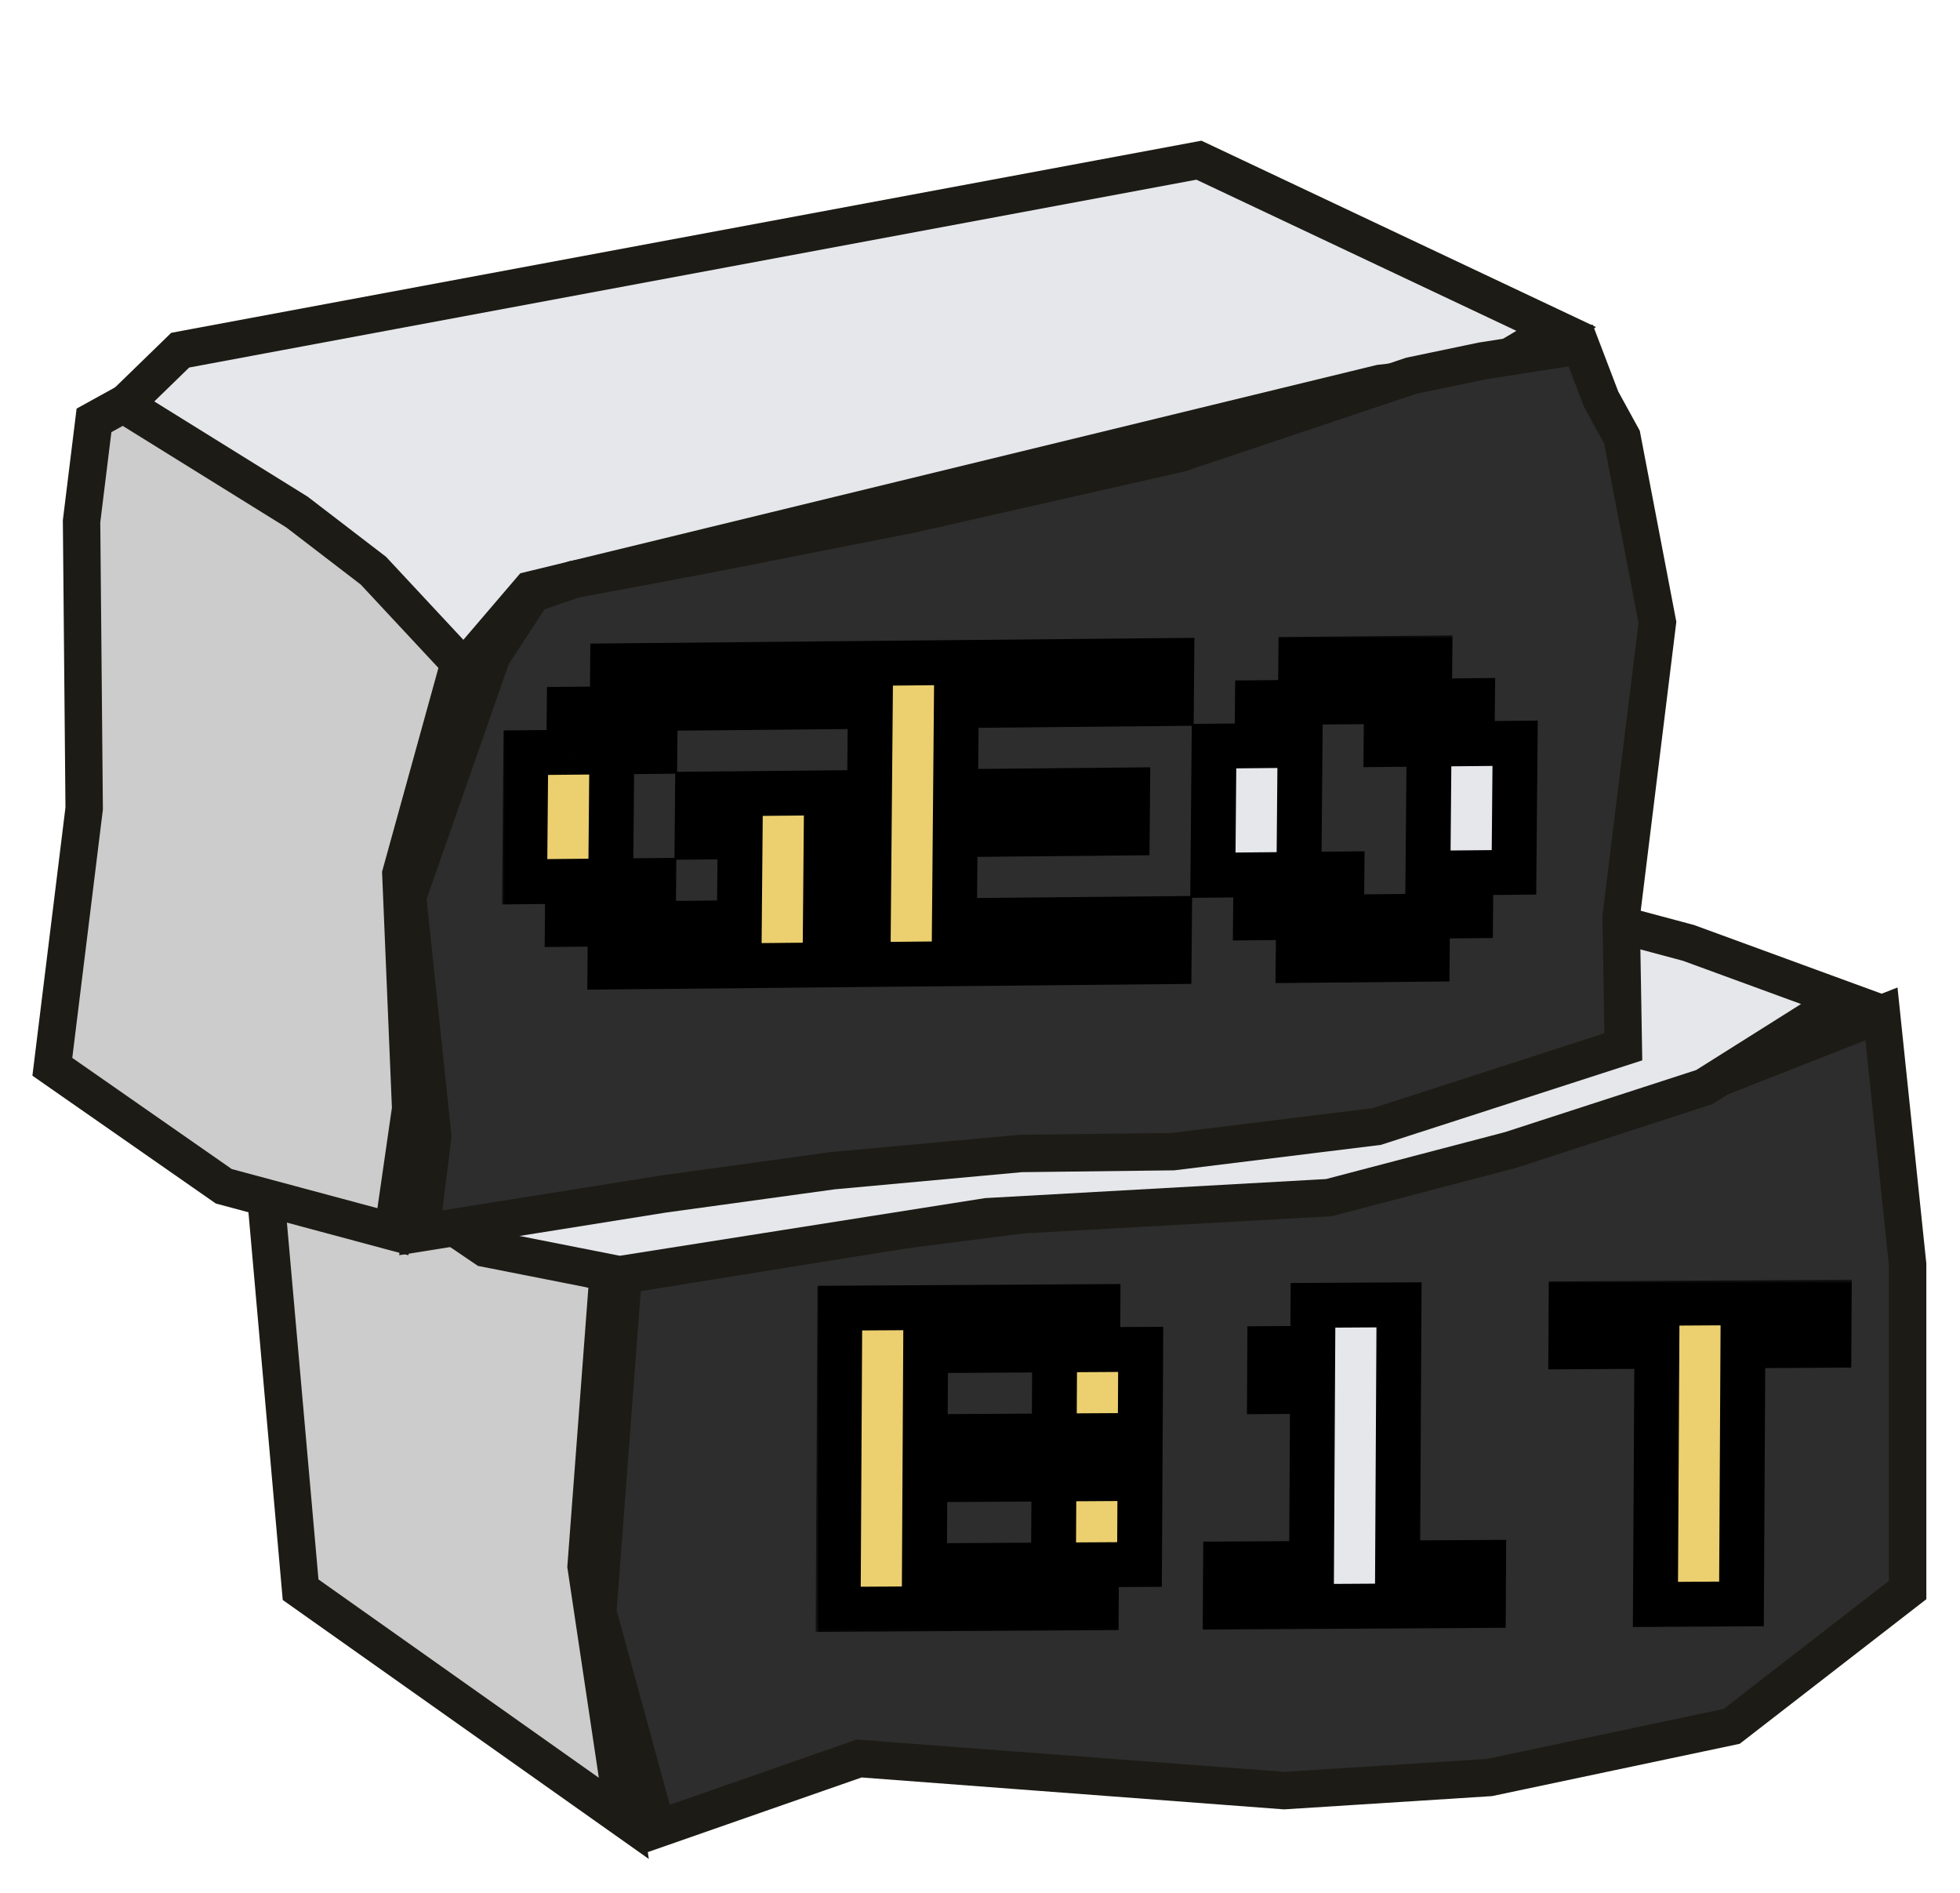 <svg width="262" height="253" viewBox="0 0 262 253" fill="none" xmlns="http://www.w3.org/2000/svg">
<g filter="url(#filter0_d_2688_10)">
<path d="M35.272 152.946L35.805 145.89L48.848 153.971L63.482 161.081L81.297 166.248L78.346 205.331L83.388 239.013L40.183 208.454L35.272 152.946Z" fill="#CCCCCC" stroke="#1C1B15" stroke-width="5"/>
<path d="M120.168 160.448L83.309 166.4L81.669 188.112L79.907 211.454L87.832 240.441L114.84 231.015L135.959 232.609L171.66 235.305L199.099 233.556L231.474 226.72L255 208.498L255 164.998L251.501 131.499L226.806 141.205C216.1 144.582 194.077 151.399 191.63 151.651C189.184 151.903 164.416 154.873 152.338 156.327L120.168 160.448Z" fill="#2D2D2D" stroke="#1C1B15" stroke-width="5"/>
<path d="M71.145 133.274L39.529 143.443L49.474 152.382L64.868 162.825L82.806 166.363L131.938 158.609L177.644 156.055L201.891 149.697L227.812 141.282L246.394 129.583L225.726 122.018L194.499 113.655C190.34 115.161 179.097 118.06 167.398 117.614C152.775 117.055 142.268 122.267 138.163 123.049C134.058 123.831 116.132 126.844 112.992 128.245C110.48 129.365 84.047 132.064 71.145 133.274Z" fill="#E5E7EB" stroke="#1C1B15" stroke-width="5"/>
<mask id="path-4-outside-1_2688_10" maskUnits="userSpaceOnUse" x="109.02" y="167.013" width="139.258" height="47.829" fill="black">
<rect fill="white" x="109.02" y="167.013" width="139.258" height="47.829"/>
<path d="M112.041 211.074L112.264 170.824L146.763 170.618L146.731 176.368L152.481 176.334L152.418 187.834L146.668 187.868L146.636 193.618L152.386 193.584L152.322 205.083L146.572 205.118L146.54 210.868L112.041 211.074ZM123.668 188.005L140.918 187.902L140.981 176.403L123.732 176.505L123.668 188.005ZM123.573 205.255L140.822 205.152L140.886 193.652L123.636 193.755L123.573 205.255ZM221.289 210.422L221.48 175.922L209.98 175.991L210.012 170.241L244.511 170.035L244.479 175.785L232.98 175.853L232.789 210.353L221.289 210.422Z"/>
<path d="M163.79 210.765L163.822 205.015L175.322 204.946L175.449 181.947L169.699 181.981L169.731 176.231L175.481 176.197L175.513 170.447L187.012 170.378L186.821 204.878L198.321 204.809L198.289 210.559L163.79 210.765Z"/>
</mask>
<path d="M112.041 211.074L112.264 170.824L146.763 170.618L146.731 176.368L152.481 176.334L152.418 187.834L146.668 187.868L146.636 193.618L152.386 193.584L152.322 205.083L146.572 205.118L146.54 210.868L112.041 211.074ZM123.668 188.005L140.918 187.902L140.981 176.403L123.732 176.505L123.668 188.005ZM123.573 205.255L140.822 205.152L140.886 193.652L123.636 193.755L123.573 205.255ZM221.289 210.422L221.48 175.922L209.98 175.991L210.012 170.241L244.511 170.035L244.479 175.785L232.98 175.853L232.789 210.353L221.289 210.422Z" fill="#ECD06F"/>
<path d="M163.79 210.765L163.822 205.015L175.322 204.946L175.449 181.947L169.699 181.981L169.731 176.231L175.481 176.197L175.513 170.447L187.012 170.378L186.821 204.878L198.321 204.809L198.289 210.559L163.79 210.765Z" fill="#E5E7EB"/>
<path d="M112.041 211.074L109.041 211.092L109.024 214.091L112.024 214.074L112.041 211.074ZM112.264 170.824L112.28 167.824L109.28 167.842L109.264 170.842L112.264 170.824ZM146.763 170.618L149.763 170.6L149.78 167.6L146.78 167.618L146.763 170.618ZM146.731 176.368L143.731 176.386L143.715 179.386L146.715 179.368L146.731 176.368ZM152.481 176.334L155.481 176.316L155.498 173.316L152.498 173.334L152.481 176.334ZM152.418 187.834L152.401 190.834L155.401 190.816L155.417 187.816L152.418 187.834ZM146.668 187.868L146.684 184.868L143.684 184.886L143.668 187.886L146.668 187.868ZM146.636 193.618L143.636 193.636L143.619 196.636L146.619 196.618L146.636 193.618ZM152.386 193.584L155.386 193.566L155.402 190.566L152.402 190.584L152.386 193.584ZM152.322 205.083L152.305 208.083L155.305 208.066L155.322 205.066L152.322 205.083ZM146.572 205.118L146.589 202.118L143.589 202.136L143.572 205.136L146.572 205.118ZM146.54 210.868L146.524 213.868L149.524 213.85L149.54 210.85L146.54 210.868ZM123.668 188.005L120.668 188.023L120.651 191.023L123.651 191.005L123.668 188.005ZM140.918 187.902L140.901 190.902L143.901 190.884L143.918 187.884L140.918 187.902ZM140.981 176.403L143.981 176.385L143.998 173.385L140.998 173.403L140.981 176.403ZM123.732 176.505L123.748 173.506L120.748 173.523L120.732 176.523L123.732 176.505ZM123.573 205.255L120.573 205.273L120.556 208.273L123.556 208.255L123.573 205.255ZM140.822 205.152L140.806 208.152L143.806 208.134L143.822 205.134L140.822 205.152ZM140.886 193.652L143.886 193.634L143.902 190.634L140.902 190.652L140.886 193.652ZM123.636 193.755L123.653 190.755L120.653 190.773L120.636 193.773L123.636 193.755ZM115.041 211.056L115.264 170.806L109.264 170.842L109.041 211.092L115.041 211.056ZM112.247 173.824L146.746 173.618L146.78 167.618L112.28 167.824L112.247 173.824ZM143.763 170.636L143.731 176.386L149.731 176.35L149.763 170.6L143.763 170.636ZM146.715 179.368L152.465 179.334L152.498 173.334L146.748 173.368L146.715 179.368ZM149.481 176.352L149.418 187.852L155.417 187.816L155.481 176.316L149.481 176.352ZM152.434 184.834L146.684 184.868L146.651 190.868L152.401 190.834L152.434 184.834ZM143.668 187.886L143.636 193.636L149.636 193.6L149.668 187.85L143.668 187.886ZM146.619 196.618L152.369 196.584L152.402 190.584L146.652 190.618L146.619 196.618ZM149.386 193.602L149.322 205.101L155.322 205.066L155.386 193.566L149.386 193.602ZM152.339 202.084L146.589 202.118L146.556 208.118L152.305 208.083L152.339 202.084ZM143.572 205.136L143.54 210.886L149.54 210.85L149.572 205.1L143.572 205.136ZM146.557 207.868L112.058 208.074L112.024 214.074L146.524 213.868L146.557 207.868ZM123.651 191.005L140.901 190.902L140.934 184.902L123.685 185.005L123.651 191.005ZM143.918 187.884L143.981 176.385L137.981 176.42L137.918 187.92L143.918 187.884ZM140.998 173.403L123.748 173.506L123.715 179.505L140.965 179.403L140.998 173.403ZM120.732 176.523L120.668 188.023L126.668 187.987L126.732 176.488L120.732 176.523ZM123.556 208.255L140.806 208.152L140.839 202.152L123.589 202.255L123.556 208.255ZM143.822 205.134L143.886 193.634L137.886 193.67L137.822 205.17L143.822 205.134ZM140.902 190.652L123.653 190.755L123.62 196.755L140.869 196.652L140.902 190.652ZM120.636 193.773L120.573 205.273L126.573 205.237L126.636 193.737L120.636 193.773ZM163.79 210.765L160.79 210.783L160.773 213.783L163.773 213.765L163.79 210.765ZM163.822 205.015L163.838 202.015L160.839 202.033L160.822 205.033L163.822 205.015ZM175.322 204.946L175.305 207.946L178.305 207.928L178.322 204.928L175.322 204.946ZM175.449 181.947L178.449 181.929L178.465 178.929L175.466 178.947L175.449 181.947ZM169.699 181.981L166.699 181.999L166.682 184.999L169.682 184.981L169.699 181.981ZM169.731 176.231L169.747 173.231L166.747 173.249L166.731 176.249L169.731 176.231ZM175.481 176.197L175.464 179.197L178.464 179.179L178.481 176.179L175.481 176.197ZM175.513 170.447L175.529 167.447L172.529 167.465L172.513 170.465L175.513 170.447ZM187.012 170.378L190.012 170.36L190.029 167.36L187.029 167.378L187.012 170.378ZM186.821 204.878L183.821 204.895L183.805 207.895L186.805 207.878L186.821 204.878ZM198.321 204.809L201.321 204.791L201.338 201.791L198.338 201.809L198.321 204.809ZM198.289 210.559L198.273 213.559L201.273 213.541L201.289 210.541L198.289 210.559ZM166.79 210.747L166.822 204.997L160.822 205.033L160.79 210.783L166.79 210.747ZM163.805 208.015L175.305 207.946L175.338 201.946L163.838 202.015L163.805 208.015ZM178.322 204.928L178.449 181.929L172.449 181.964L172.322 204.964L178.322 204.928ZM175.466 178.947L169.716 178.981L169.682 184.981L175.432 184.947L175.466 178.947ZM172.699 181.963L172.731 176.213L166.731 176.249L166.699 181.999L172.699 181.963ZM169.714 179.231L175.464 179.197L175.497 173.197L169.747 173.231L169.714 179.231ZM178.481 176.179L178.512 170.429L172.513 170.465L172.481 176.215L178.481 176.179ZM175.496 173.447L186.996 173.378L187.029 167.378L175.529 167.447L175.496 173.447ZM184.012 170.396L183.821 204.895L189.821 204.86L190.012 170.36L184.012 170.396ZM186.805 207.878L198.305 207.809L198.338 201.809L186.838 201.878L186.805 207.878ZM195.321 204.827L195.289 210.577L201.289 210.541L201.321 204.791L195.321 204.827ZM198.306 207.559L163.807 207.765L163.773 213.765L198.273 213.559L198.306 207.559ZM221.289 210.422L218.289 210.439L218.272 213.439L221.272 213.422L221.289 210.422ZM221.48 175.922L224.48 175.904L224.496 172.904L221.496 172.922L221.48 175.922ZM209.98 175.991L206.98 176.009L206.964 179.009L209.964 178.991L209.98 175.991ZM210.012 170.241L210.029 167.241L207.029 167.259L207.012 170.259L210.012 170.241ZM244.511 170.035L247.511 170.017L247.528 167.017L244.528 167.035L244.511 170.035ZM244.479 175.785L244.463 178.785L247.463 178.767L247.479 175.767L244.479 175.785ZM232.98 175.853L232.996 172.854L229.996 172.871L229.98 175.871L232.98 175.853ZM232.789 210.353L232.772 213.353L235.772 213.335L235.789 210.335L232.789 210.353ZM224.289 210.404L224.48 175.904L218.48 175.94L218.289 210.439L224.289 210.404ZM221.496 172.922L209.997 172.991L209.964 178.991L221.463 178.922L221.496 172.922ZM212.98 175.973L213.012 170.223L207.012 170.259L206.98 176.009L212.98 175.973ZM209.995 173.241L244.495 173.035L244.528 167.035L210.029 167.241L209.995 173.241ZM241.511 170.053L241.48 175.803L247.479 175.767L247.511 170.017L241.511 170.053ZM244.496 172.785L232.996 172.854L232.963 178.853L244.463 178.785L244.496 172.785ZM229.98 175.871L229.789 210.371L235.789 210.335L235.98 175.836L229.98 175.871ZM232.805 207.353L221.306 207.422L221.272 213.422L232.772 213.353L232.805 207.353Z" fill="black" mask="url(#path-4-outside-1_2688_10)"/>
<path d="M11.252 104.044L6.997 138.57L29.912 154.538L52.523 160.61L54.895 144.167L53.585 112.792L62.295 81.308L47.517 65.248L35.575 55.014L17.5 49.458L12.565 52.179L10.903 65.665L11.252 104.044Z" fill="#CCCCCC" stroke="#1C1B15" stroke-width="5"/>
<path d="M24.089 42.797L16.589 50.088L39.704 64.437L49.911 72.267L62.02 85.26L70.92 74.856L184.518 47.232L198.423 45.66L208.025 39.964L160.264 17.408L24.089 42.797Z" fill="#E5E7EB" stroke="#1C1B15" stroke-width="5"/>
<path d="M216.704 118.522L216.996 135.899L184.049 146.553L156.795 149.909L136.467 150.154L111.308 152.459L88.635 155.581L56.248 160.757L57.843 147.816L54.479 115.873L65.752 83.631L71.151 75.363L76.743 73.425L93.681 70.257L121.612 64.766L157.66 56.596L188.625 46.224L198.117 44.241L211.295 42.18L214.034 49.355L216.815 54.427L221.552 79.183L216.704 118.522Z" fill="#2D2D2D" stroke="#1C1B15" stroke-width="5"/>
<mask id="path-9-outside-2_2688_10" maskUnits="userSpaceOnUse" x="67" y="80.798" width="139.409" height="48.321" fill="black">
<rect fill="white" x="67" y="80.798" width="139.409" height="48.321"/>
<path d="M81.532 125.231L81.583 119.481L75.833 119.536L75.884 113.786L70.135 113.841L70.287 96.591L76.037 96.537L76.088 90.787L81.837 90.732L81.888 84.982L110.637 84.709L110.586 90.459L87.587 90.677L87.536 96.427L81.787 96.482L81.634 113.731L87.384 113.677L87.333 119.426L98.832 119.317L98.934 107.817L93.184 107.872L93.235 102.122L110.484 101.958L110.281 124.957L81.532 125.231ZM116.031 124.903L116.387 84.654L156.635 84.271L156.584 90.021L127.835 90.294L127.734 101.794L150.733 101.575L150.682 107.325L127.683 107.544L127.581 119.043L156.33 118.77L156.279 124.52L116.031 124.903Z"/>
<path d="M173.528 124.356L173.579 118.606L167.829 118.661L167.88 112.911L162.13 112.965L162.283 95.716L168.033 95.661L168.083 89.912L173.833 89.857L173.884 84.107L191.133 83.943L191.082 89.693L196.832 89.638L196.781 95.388L202.531 95.333L202.379 112.583L196.629 112.637L196.578 118.387L190.828 118.442L190.777 124.191L173.528 124.356ZM179.329 118.551L190.828 118.442L191.032 95.443L185.282 95.497L185.333 89.748L173.833 89.857L173.63 112.856L179.38 112.801L179.329 118.551Z"/>
</mask>
<path d="M81.532 125.231L81.583 119.481L75.833 119.536L75.884 113.786L70.135 113.841L70.287 96.591L76.037 96.537L76.088 90.787L81.837 90.732L81.888 84.982L110.637 84.709L110.586 90.459L87.587 90.677L87.536 96.427L81.787 96.482L81.634 113.731L87.384 113.677L87.333 119.426L98.832 119.317L98.934 107.817L93.184 107.872L93.235 102.122L110.484 101.958L110.281 124.957L81.532 125.231ZM116.031 124.903L116.387 84.654L156.635 84.271L156.584 90.021L127.835 90.294L127.734 101.794L150.733 101.575L150.682 107.325L127.683 107.544L127.581 119.043L156.33 118.77L156.279 124.52L116.031 124.903Z" fill="#ECD06F"/>
<path d="M173.528 124.356L173.579 118.606L167.829 118.661L167.88 112.911L162.13 112.965L162.283 95.716L168.033 95.661L168.083 89.912L173.833 89.857L173.884 84.107L191.133 83.943L191.082 89.693L196.832 89.638L196.781 95.388L202.531 95.333L202.379 112.583L196.629 112.637L196.578 118.387L190.828 118.442L190.777 124.191L173.528 124.356ZM179.329 118.551L190.828 118.442L191.032 95.443L185.282 95.497L185.333 89.748L173.833 89.857L173.63 112.856L179.38 112.801L179.329 118.551Z" fill="#E5E7EB"/>
<path d="M81.532 125.231L78.532 125.259L78.506 128.259L81.506 128.231L81.532 125.231ZM81.583 119.481L84.583 119.453L84.609 116.453L81.61 116.481L81.583 119.481ZM75.833 119.536L72.834 119.564L72.807 122.564L75.807 122.536L75.833 119.536ZM75.884 113.786L78.884 113.757L78.911 110.758L75.911 110.786L75.884 113.786ZM70.135 113.841L67.135 113.869L67.108 116.869L70.108 116.841L70.135 113.841ZM70.287 96.591L70.314 93.591L67.314 93.62L67.287 96.62L70.287 96.591ZM76.037 96.537L76.01 99.537L79.01 99.508L79.037 96.508L76.037 96.537ZM76.088 90.787L76.114 87.787L73.114 87.816L73.088 90.815L76.088 90.787ZM81.837 90.732L81.811 93.732L84.811 93.704L84.837 90.704L81.837 90.732ZM81.888 84.982L81.915 81.983L78.915 82.011L78.888 85.011L81.888 84.982ZM110.637 84.709L113.637 84.68L113.663 81.68L110.663 81.709L110.637 84.709ZM110.586 90.459L110.559 93.459L113.559 93.43L113.586 90.43L110.586 90.459ZM87.587 90.677L87.614 87.678L84.614 87.706L84.587 90.706L87.587 90.677ZM87.536 96.427L87.51 99.427L90.51 99.399L90.536 96.399L87.536 96.427ZM81.787 96.482L81.813 93.482L78.813 93.511L78.787 96.51L81.787 96.482ZM81.634 113.731L78.634 113.76L78.608 116.76L81.607 116.731L81.634 113.731ZM87.384 113.677L90.384 113.648L90.41 110.648L87.41 110.677L87.384 113.677ZM87.333 119.426L84.333 119.455L84.306 122.455L87.306 122.426L87.333 119.426ZM98.832 119.317L98.806 122.317L101.806 122.288L101.832 119.288L98.832 119.317ZM98.934 107.817L101.934 107.789L101.96 104.789L98.96 104.818L98.934 107.817ZM93.184 107.872L90.184 107.901L90.158 110.901L93.158 110.872L93.184 107.872ZM93.235 102.122L93.262 99.122L90.262 99.151L90.235 102.151L93.235 102.122ZM110.484 101.958L113.484 101.93L113.511 98.93L110.511 98.958L110.484 101.958ZM110.281 124.957L110.254 127.957L113.254 127.929L113.281 124.929L110.281 124.957ZM84.532 125.202L84.583 119.453L78.583 119.51L78.532 125.259L84.532 125.202ZM81.61 116.481L75.86 116.536L75.807 122.536L81.557 122.481L81.61 116.481ZM78.833 119.507L78.884 113.757L72.884 113.815L72.834 119.564L78.833 119.507ZM75.911 110.786L70.161 110.841L70.108 116.841L75.858 116.786L75.911 110.786ZM73.134 113.812L73.287 96.563L67.287 96.62L67.135 113.869L73.134 113.812ZM70.26 99.591L76.01 99.537L76.063 93.537L70.314 93.591L70.26 99.591ZM79.037 96.508L79.087 90.758L73.088 90.815L73.037 96.565L79.037 96.508ZM76.061 93.787L81.811 93.732L81.864 87.732L76.114 87.787L76.061 93.787ZM84.837 90.704L84.888 84.954L78.888 85.011L78.838 90.761L84.837 90.704ZM81.862 87.982L110.61 87.709L110.663 81.709L81.915 81.983L81.862 87.982ZM107.637 84.737L107.586 90.487L113.586 90.43L113.637 84.68L107.637 84.737ZM110.613 87.459L87.614 87.678L87.561 93.677L110.559 93.459L110.613 87.459ZM84.587 90.706L84.536 96.456L90.536 96.399L90.587 90.649L84.587 90.706ZM87.563 93.427L81.813 93.482L81.76 99.482L87.51 99.427L87.563 93.427ZM78.787 96.51L78.634 113.76L84.634 113.703L84.786 96.453L78.787 96.51ZM81.607 116.731L87.357 116.676L87.41 110.677L81.66 110.731L81.607 116.731ZM84.384 113.705L84.333 119.455L90.333 119.398L90.384 113.648L84.384 113.705ZM87.306 122.426L98.806 122.317L98.859 116.317L87.359 116.426L87.306 122.426ZM101.832 119.288L101.934 107.789L95.934 107.846L95.832 119.345L101.832 119.288ZM98.96 104.818L93.211 104.872L93.158 110.872L98.907 110.817L98.96 104.818ZM96.184 107.844L96.235 102.094L90.235 102.151L90.184 107.901L96.184 107.844ZM93.209 105.122L110.458 104.958L110.511 98.958L93.262 99.122L93.209 105.122ZM107.484 101.987L107.281 124.986L113.281 124.929L113.484 101.93L107.484 101.987ZM110.308 121.957L81.559 122.231L81.506 128.231L110.254 127.957L110.308 121.957ZM116.031 124.903L113.031 124.931L113.004 127.931L116.004 127.902L116.031 124.903ZM116.387 84.654L116.413 81.654L113.413 81.683L113.387 84.683L116.387 84.654ZM156.635 84.271L159.635 84.243L159.661 81.243L156.661 81.271L156.635 84.271ZM156.584 90.021L156.557 93.021L159.557 92.992L159.584 89.993L156.584 90.021ZM127.835 90.294L127.862 87.295L124.862 87.323L124.835 90.323L127.835 90.294ZM127.734 101.794L124.734 101.823L124.707 104.823L127.707 104.794L127.734 101.794ZM150.733 101.575L153.732 101.547L153.759 98.547L150.759 98.575L150.733 101.575ZM150.682 107.325L150.655 110.325L153.655 110.296L153.682 107.297L150.682 107.325ZM127.683 107.544L127.709 104.544L124.709 104.573L124.683 107.572L127.683 107.544ZM127.581 119.043L124.581 119.072L124.555 122.072L127.555 122.043L127.581 119.043ZM156.33 118.77L159.33 118.741L159.356 115.741L156.356 115.77L156.33 118.77ZM156.279 124.52L156.252 127.52L159.252 127.491L159.279 124.491L156.279 124.52ZM119.031 124.874L119.386 84.626L113.387 84.683L113.031 124.931L119.031 124.874ZM116.36 87.654L156.608 87.271L156.661 81.271L116.413 81.654L116.36 87.654ZM153.635 84.3L153.584 90.05L159.584 89.993L159.635 84.243L153.635 84.3ZM156.61 87.021L127.862 87.295L127.809 93.294L156.557 93.021L156.61 87.021ZM124.835 90.323L124.734 101.823L130.733 101.766L130.835 90.266L124.835 90.323ZM127.707 104.794L150.706 104.575L150.759 98.575L127.76 98.794L127.707 104.794ZM147.733 101.604L147.682 107.354L153.682 107.297L153.732 101.547L147.733 101.604ZM150.708 104.325L127.709 104.544L127.656 110.544L150.655 110.325L150.708 104.325ZM124.683 107.572L124.581 119.072L130.581 119.015L130.683 107.515L124.683 107.572ZM127.555 122.043L156.303 121.77L156.356 115.77L127.608 116.044L127.555 122.043ZM153.33 118.798L153.279 124.548L159.279 124.491L159.33 118.741L153.33 118.798ZM156.305 121.52L116.057 121.903L116.004 127.902L156.252 127.52L156.305 121.52ZM173.528 124.356L170.528 124.384L170.502 127.384L173.502 127.355L173.528 124.356ZM173.579 118.606L176.579 118.577L176.605 115.577L173.605 115.606L173.579 118.606ZM167.829 118.661L164.829 118.689L164.803 121.689L167.803 121.66L167.829 118.661ZM167.88 112.911L170.88 112.882L170.906 109.882L167.907 109.911L167.88 112.911ZM162.13 112.965L159.13 112.994L159.104 115.994L162.104 115.965L162.13 112.965ZM162.283 95.716L162.309 92.716L159.31 92.745L159.283 95.745L162.283 95.716ZM168.033 95.661L168.006 98.661L171.006 98.633L171.032 95.633L168.033 95.661ZM168.083 89.912L168.11 86.912L165.11 86.94L165.084 89.94L168.083 89.912ZM173.833 89.857L173.807 92.857L176.807 92.828L176.833 89.828L173.833 89.857ZM173.884 84.107L173.911 81.107L170.911 81.136L170.884 84.136L173.884 84.107ZM191.133 83.943L194.133 83.915L194.16 80.915L191.16 80.943L191.133 83.943ZM191.082 89.693L188.083 89.721L188.056 92.721L191.056 92.693L191.082 89.693ZM196.832 89.638L199.832 89.61L199.859 86.61L196.859 86.638L196.832 89.638ZM196.781 95.388L193.781 95.416L193.755 98.416L196.755 98.388L196.781 95.388ZM202.531 95.333L205.531 95.305L205.557 92.305L202.558 92.333L202.531 95.333ZM202.379 112.583L202.352 115.582L205.352 115.554L205.378 112.554L202.379 112.583ZM196.629 112.637L196.655 109.637L193.655 109.666L193.629 112.666L196.629 112.637ZM196.578 118.387L196.551 121.387L199.551 121.358L199.578 118.358L196.578 118.387ZM190.828 118.442L190.855 115.442L187.855 115.47L187.828 118.47L190.828 118.442ZM190.777 124.191L190.751 127.191L193.751 127.163L193.777 124.163L190.777 124.191ZM179.329 118.551L176.329 118.58L176.302 121.58L179.302 121.551L179.329 118.551ZM190.828 118.442L190.802 121.442L193.802 121.413L193.828 118.413L190.828 118.442ZM191.032 95.443L194.031 95.414L194.058 92.414L191.058 92.443L191.032 95.443ZM185.282 95.497L182.282 95.526L182.255 98.526L185.255 98.497L185.282 95.497ZM185.333 89.748L188.333 89.719L188.359 86.719L185.359 86.748L185.333 89.748ZM173.833 89.857L173.86 86.857L170.86 86.886L170.833 89.885L173.833 89.857ZM173.63 112.856L170.63 112.885L170.603 115.884L173.603 115.856L173.63 112.856ZM179.38 112.801L182.379 112.773L182.406 109.773L179.406 109.801L179.38 112.801ZM176.528 124.327L176.579 118.577L170.579 118.634L170.528 124.384L176.528 124.327ZM173.605 115.606L167.856 115.661L167.803 121.66L173.552 121.606L173.605 115.606ZM170.829 118.632L170.88 112.882L164.88 112.939L164.829 118.689L170.829 118.632ZM167.907 109.911L162.157 109.966L162.104 115.965L167.854 115.911L167.907 109.911ZM165.13 112.937L165.283 95.688L159.283 95.745L159.13 112.994L165.13 112.937ZM162.256 98.716L168.006 98.661L168.059 92.662L162.309 92.716L162.256 98.716ZM171.032 95.633L171.083 89.883L165.084 89.94L165.033 95.69L171.032 95.633ZM168.057 92.912L173.807 92.857L173.86 86.857L168.11 86.912L168.057 92.912ZM176.833 89.828L176.884 84.079L170.884 84.136L170.833 89.885L176.833 89.828ZM173.857 87.107L191.107 86.943L191.16 80.943L173.911 81.107L173.857 87.107ZM188.133 83.972L188.083 89.721L194.082 89.664L194.133 83.915L188.133 83.972ZM191.056 92.693L196.806 92.638L196.859 86.638L191.109 86.693L191.056 92.693ZM193.832 89.667L193.781 95.416L199.781 95.359L199.832 89.61L193.832 89.667ZM196.755 98.388L202.505 98.333L202.558 92.333L196.808 92.388L196.755 98.388ZM199.531 95.362L199.379 112.611L205.378 112.554L205.531 95.305L199.531 95.362ZM202.405 109.583L196.655 109.637L196.602 115.637L202.352 115.582L202.405 109.583ZM193.629 112.666L193.578 118.416L199.578 118.358L199.629 112.609L193.629 112.666ZM196.604 115.387L190.855 115.442L190.802 121.442L196.551 121.387L196.604 115.387ZM187.828 118.47L187.777 124.22L193.777 124.163L193.828 118.413L187.828 118.47ZM190.804 121.192L173.555 121.356L173.502 127.355L190.751 127.191L190.804 121.192ZM179.302 121.551L190.802 121.442L190.855 115.442L179.355 115.551L179.302 121.551ZM193.828 118.413L194.031 95.414L188.032 95.471L187.828 118.47L193.828 118.413ZM191.058 92.443L185.308 92.497L185.255 98.497L191.005 98.442L191.058 92.443ZM188.282 95.469L188.333 89.719L182.333 89.776L182.282 95.526L188.282 95.469ZM185.359 86.748L173.86 86.857L173.807 92.857L185.306 92.747L185.359 86.748ZM170.833 89.885L170.63 112.885L176.63 112.827L176.833 89.828L170.833 89.885ZM173.603 115.856L179.353 115.801L179.406 109.801L173.656 109.856L173.603 115.856ZM176.38 112.83L176.329 118.58L182.329 118.523L182.379 112.773L176.38 112.83Z" fill="black" mask="url(#path-9-outside-2_2688_10)"/>
</g>
<defs>
<filter id="filter0_d_2688_10" x="0.332" y="14.803" width="261.168" height="237.635" filterUnits="userSpaceOnUse" color-interpolation-filters="sRGB">
<feFlood flood-opacity="0" result="BackgroundImageFix"/>
<feColorMatrix in="SourceAlpha" type="matrix" values="0 0 0 0 0 0 0 0 0 0 0 0 0 0 0 0 0 0 127 0" result="hardAlpha"/>
<feOffset dy="4"/>
<feGaussianBlur stdDeviation="2"/>
<feComposite in2="hardAlpha" operator="out"/>
<feColorMatrix type="matrix" values="0 0 0 0 0 0 0 0 0 0 0 0 0 0 0 0 0 0 0.25 0"/>
<feBlend mode="normal" in2="BackgroundImageFix" result="effect1_dropShadow_2688_10"/>
<feBlend mode="normal" in="SourceGraphic" in2="effect1_dropShadow_2688_10" result="shape"/>
</filter>
</defs>
</svg>
